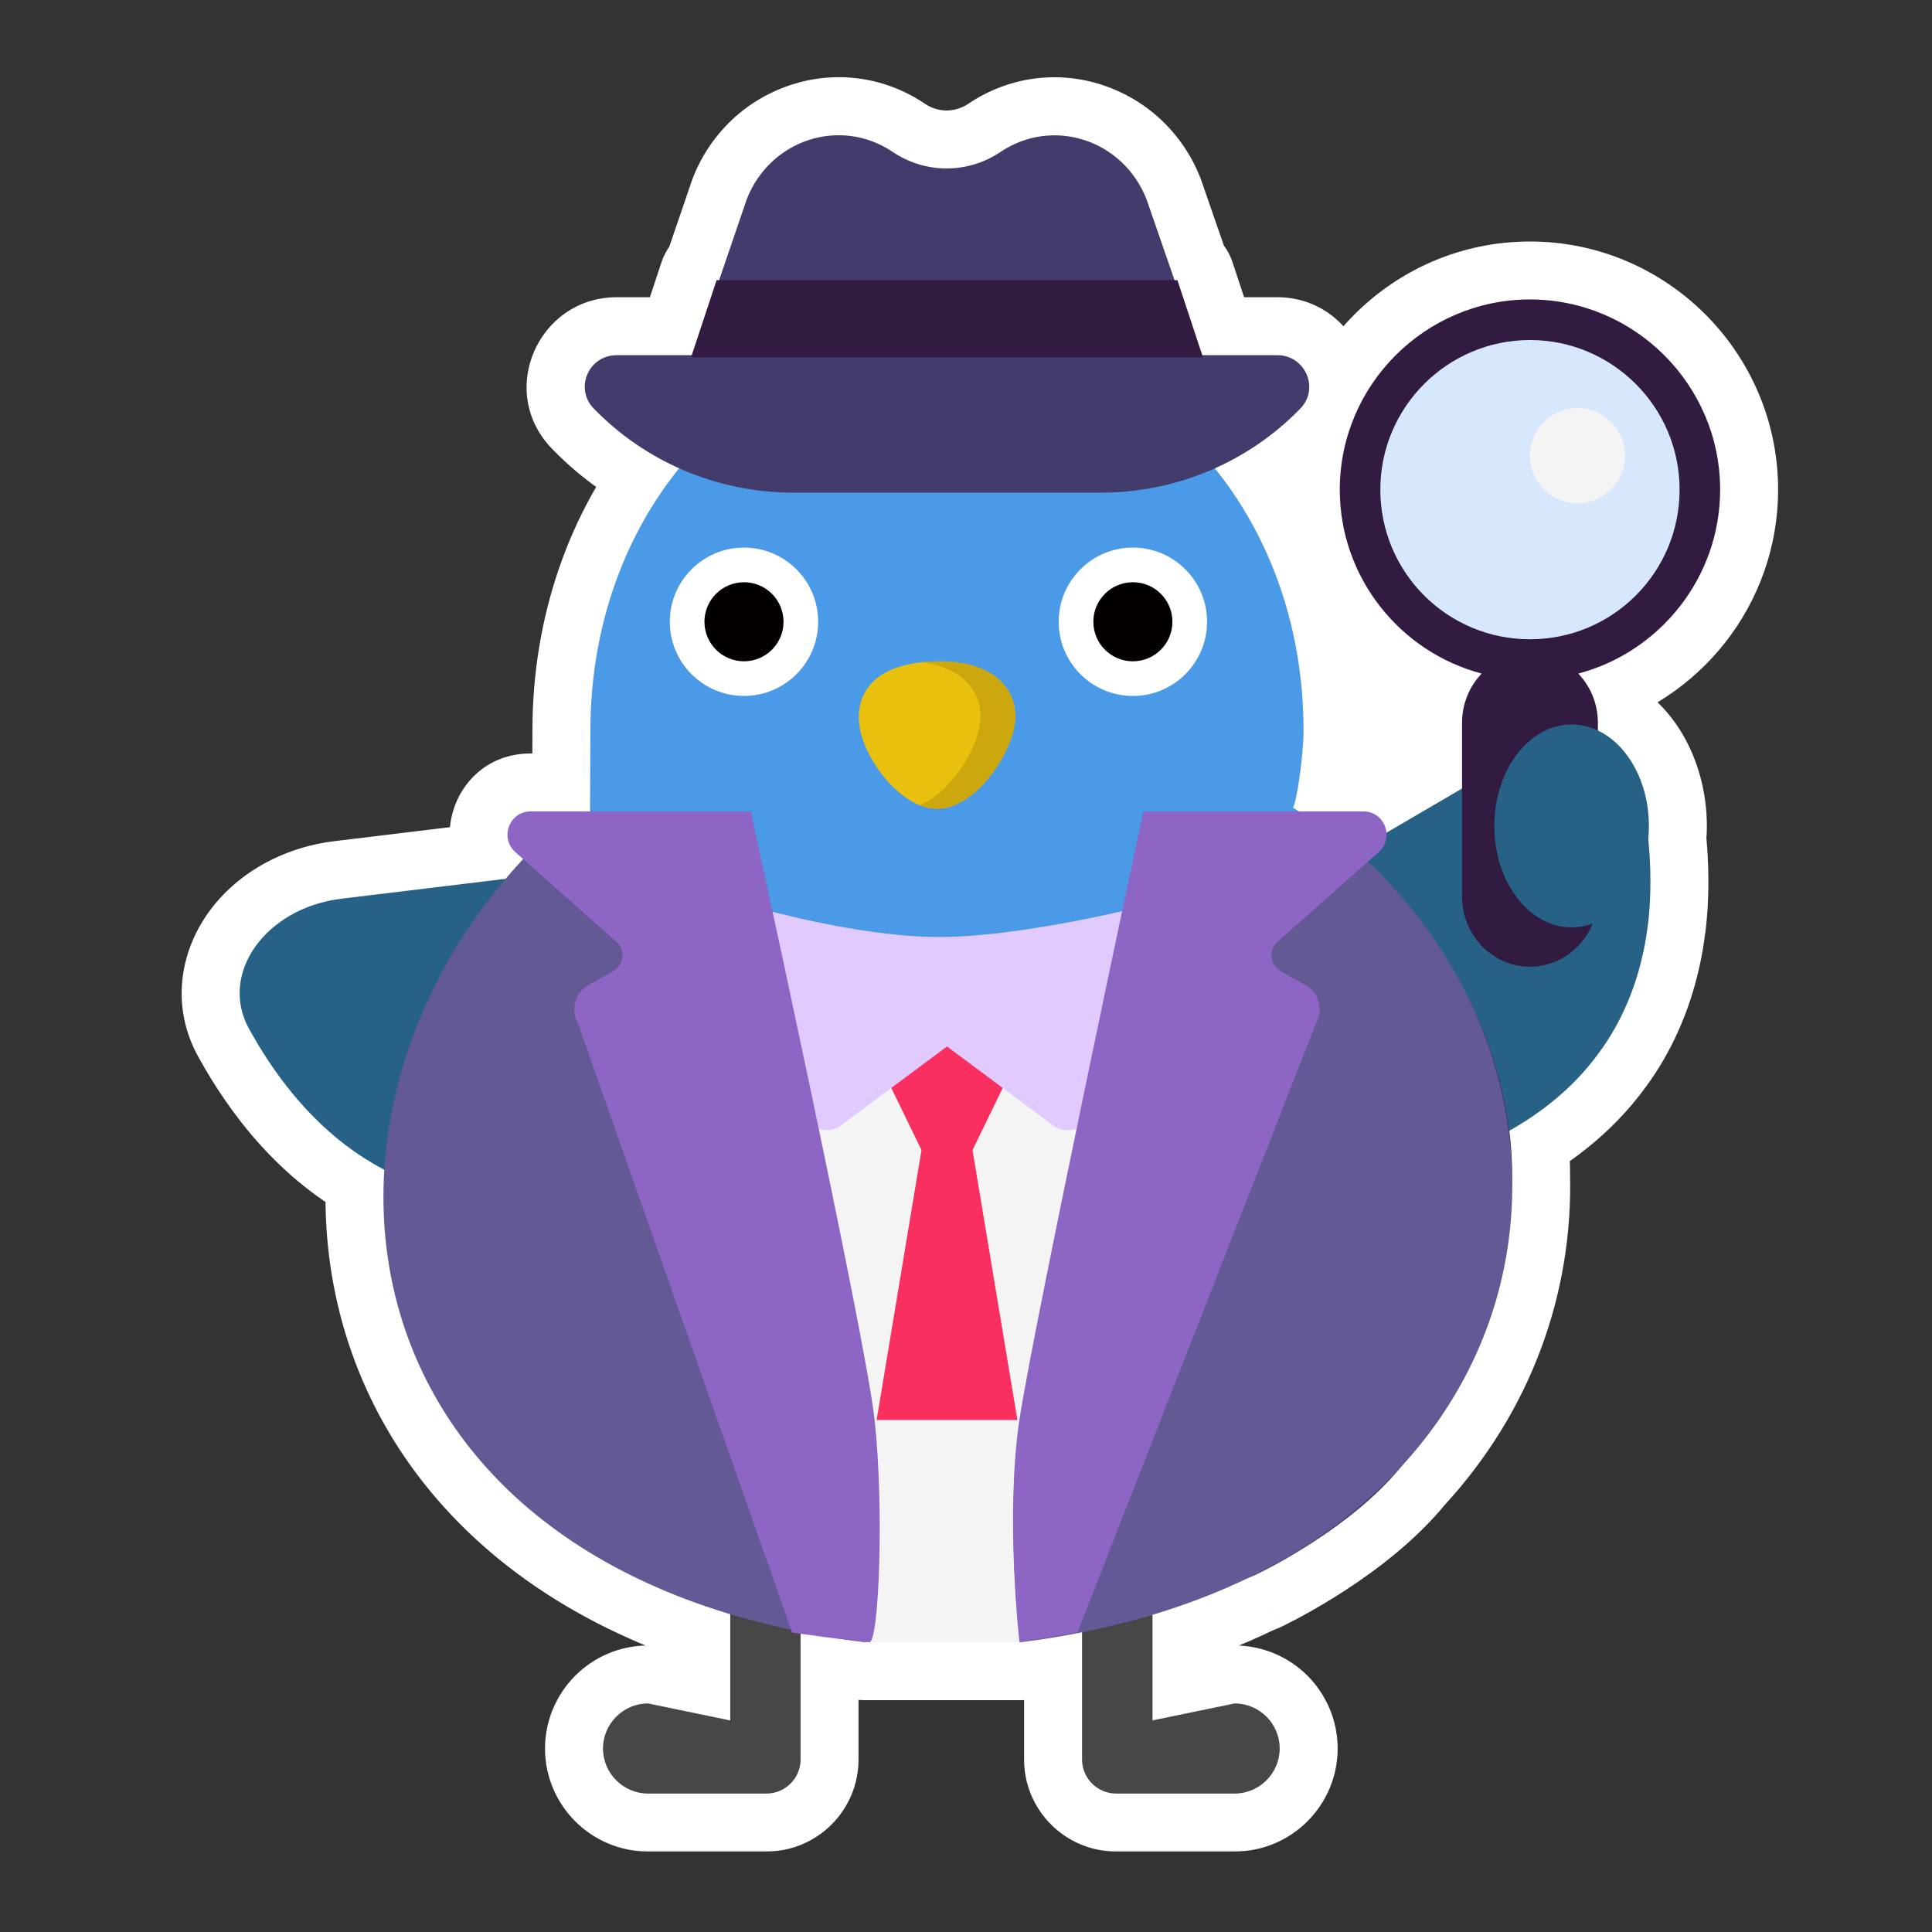 <svg width="200" height="200" viewBox="0 0 200 200" fill="none" xmlns="http://www.w3.org/2000/svg">
<rect x="0" y="0" width="200" height="200" fill="#333333" stroke="none"/>
<mask id="path-1-outside-1_1062_23172" maskUnits="userSpaceOnUse" x="17.807" y="7" width="167" height="185" fill="black">
<rect fill="white" x="17.807" y="7" width="167" height="185"/>
<path d="M77.302 20.627C79.721 14.428 87.014 12.094 92.397 15.716C95.79 18.011 100.198 18.011 103.591 15.716C109.013 12.094 116.268 14.469 118.686 20.627L121.377 28.397L121.585 29H121.883L124.456 36.769H132.234C135.13 36.769 136.636 40.25 134.589 42.316C132.086 44.888 129.092 46.99 125.758 48.483C131.475 55.563 134.944 64.985 134.944 75.652C134.944 78.18 134.198 83.273 133.838 83.599C133.923 83.648 134.001 83.697 134.064 83.74C134.215 83.836 134.346 83.923 134.458 84H141.138C142.506 84 143.421 85.048 143.523 86.201L151.349 81.627V74.819C151.349 72.84 152.126 71.04 153.379 69.729C144.948 67.504 138.693 59.797 138.693 50.688C138.693 39.851 147.544 31 158.38 31C169.217 31 178.068 39.851 178.068 50.688C178.068 59.797 171.813 67.504 163.381 69.729C164.635 71.04 165.412 72.84 165.412 74.819V75.622C168.491 77.083 170.693 80.954 170.693 85.5C170.693 85.954 170.668 86.4 170.625 86.838C170.837 88.945 170.919 91.178 170.789 93.466C170.785 93.611 170.771 93.758 170.763 93.909C170.745 94.202 170.716 94.497 170.694 94.795C170.655 95.272 170.592 95.752 170.518 96.233C170.394 97.184 170.221 98.147 169.989 99.1C169.579 100.873 169.006 102.632 168.224 104.356C167.508 105.955 166.616 107.507 165.513 108.998C164.141 110.887 162.434 112.691 160.341 114.33C159.25 115.197 158.033 116.013 156.708 116.79C156.555 116.88 156.402 116.967 156.248 117.053C156.439 118.58 156.534 120.069 156.534 121.5C156.534 121.558 156.532 121.616 156.532 121.674C156.811 132.433 153.053 143.184 145.007 151.875C144.678 152.274 144.354 152.651 144.034 153C138.534 159 130.034 163 130.034 163C130.027 163.003 129.764 163.117 129.273 163.316C126.216 164.795 122.894 166.087 119.305 167.163V178.094L127.809 176.34C129.084 176.34 130.253 176.861 131.106 177.706C131.944 178.552 132.473 179.715 132.473 181.004C132.473 183.569 130.373 185.668 127.809 185.668H115.543C113.599 185.668 112.013 184.083 112.013 182.146V168.973C109.971 169.38 107.856 169.724 105.668 170C105.667 169.993 105.666 169.985 105.665 169.978L105.534 170H89.465L89.463 169.991C89.142 169.95 88.822 169.906 88.504 169.863C86.812 169.667 84.217 169.309 82.874 169.12V182.146C82.873 184.083 81.287 185.668 79.35 185.668H67.084C64.52 185.668 62.42 183.569 62.42 181.004C62.42 179.722 62.949 178.553 63.794 177.707C64.64 176.862 65.802 176.34 67.091 176.34L75.595 178.102V167.101C49.617 159.278 38.573 140.336 39.782 121.087C33.187 117.66 28.695 111.805 25.77 106.483C22.636 100.788 27.493 93.989 35.347 93.034L52.343 90.973C52.928 90.281 53.532 89.6 54.155 88.929L53.337 88.203C51.702 86.709 52.73 84 54.926 84H61.081V83.937C61.088 82.464 61.116 77.772 61.116 75.652C61.116 64.982 64.586 55.558 70.304 48.477C66.976 46.984 63.986 44.884 61.486 42.316C59.44 40.25 60.907 36.769 63.842 36.769H71.611L74.184 29H74.442L74.65 28.397L77.302 20.627Z"/>
</mask>
<path d="M77.302 20.627C79.721 14.428 87.014 12.094 92.397 15.716C95.79 18.011 100.198 18.011 103.591 15.716C109.013 12.094 116.268 14.469 118.686 20.627L121.377 28.397L121.585 29H121.883L124.456 36.769H132.234C135.13 36.769 136.636 40.25 134.589 42.316C132.086 44.888 129.092 46.99 125.758 48.483C131.475 55.563 134.944 64.985 134.944 75.652C134.944 78.18 134.198 83.273 133.838 83.599C133.923 83.648 134.001 83.697 134.064 83.74C134.215 83.836 134.346 83.923 134.458 84H141.138C142.506 84 143.421 85.048 143.523 86.201L151.349 81.627V74.819C151.349 72.84 152.126 71.04 153.379 69.729C144.948 67.504 138.693 59.797 138.693 50.688C138.693 39.851 147.544 31 158.38 31C169.217 31 178.068 39.851 178.068 50.688C178.068 59.797 171.813 67.504 163.381 69.729C164.635 71.04 165.412 72.84 165.412 74.819V75.622C168.491 77.083 170.693 80.954 170.693 85.5C170.693 85.954 170.668 86.4 170.625 86.838C170.837 88.945 170.919 91.178 170.789 93.466C170.785 93.611 170.771 93.758 170.763 93.909C170.745 94.202 170.716 94.497 170.694 94.795C170.655 95.272 170.592 95.752 170.518 96.233C170.394 97.184 170.221 98.147 169.989 99.1C169.579 100.873 169.006 102.632 168.224 104.356C167.508 105.955 166.616 107.507 165.513 108.998C164.141 110.887 162.434 112.691 160.341 114.33C159.25 115.197 158.033 116.013 156.708 116.79C156.555 116.88 156.402 116.967 156.248 117.053C156.439 118.58 156.534 120.069 156.534 121.5C156.534 121.558 156.532 121.616 156.532 121.674C156.811 132.433 153.053 143.184 145.007 151.875C144.678 152.274 144.354 152.651 144.034 153C138.534 159 130.034 163 130.034 163C130.027 163.003 129.764 163.117 129.273 163.316C126.216 164.795 122.894 166.087 119.305 167.163V178.094L127.809 176.34C129.084 176.34 130.253 176.861 131.106 177.706C131.944 178.552 132.473 179.715 132.473 181.004C132.473 183.569 130.373 185.668 127.809 185.668H115.543C113.599 185.668 112.013 184.083 112.013 182.146V168.973C109.971 169.38 107.856 169.724 105.668 170C105.667 169.993 105.666 169.985 105.665 169.978L105.534 170H89.465L89.463 169.991C89.142 169.95 88.822 169.906 88.504 169.863C86.812 169.667 84.217 169.309 82.874 169.12V182.146C82.873 184.083 81.287 185.668 79.35 185.668H67.084C64.52 185.668 62.42 183.569 62.42 181.004C62.42 179.722 62.949 178.553 63.794 177.707C64.64 176.862 65.802 176.34 67.091 176.34L75.595 178.102V167.101C49.617 159.278 38.573 140.336 39.782 121.087C33.187 117.66 28.695 111.805 25.77 106.483C22.636 100.788 27.493 93.989 35.347 93.034L52.343 90.973C52.928 90.281 53.532 89.6 54.155 88.929L53.337 88.203C51.702 86.709 52.73 84 54.926 84H61.081V83.937C61.088 82.464 61.116 77.772 61.116 75.652C61.116 64.982 64.586 55.558 70.304 48.477C66.976 46.984 63.986 44.884 61.486 42.316C59.44 40.25 60.907 36.769 63.842 36.769H71.611L74.184 29H74.442L74.65 28.397L77.302 20.627Z" fill="#276286"/>
<path d="M77.302 20.627L71.713 18.447C71.681 18.527 71.652 18.607 71.624 18.689L77.302 20.627ZM92.397 15.716L95.758 10.746L95.747 10.738L92.397 15.716ZM103.591 15.716L100.258 10.727C100.249 10.733 100.24 10.739 100.23 10.746L103.591 15.716ZM118.686 20.627L124.355 18.663C124.329 18.586 124.301 18.51 124.271 18.434L118.686 20.627ZM121.377 28.397L127.05 26.442L127.047 26.433L121.377 28.397ZM121.585 29L115.913 30.955C116.747 33.376 119.025 35 121.585 35V29ZM121.883 29L127.579 27.114C126.766 24.658 124.47 23 121.883 23V29ZM124.456 36.769L118.761 38.656C119.574 41.111 121.87 42.769 124.456 42.769V36.769ZM132.234 36.769L132.234 30.769H132.234V36.769ZM134.589 42.316L130.327 38.093C130.314 38.105 130.302 38.118 130.29 38.13L134.589 42.316ZM125.758 48.483L123.306 43.007C121.607 43.767 120.357 45.274 119.923 47.084C119.49 48.895 119.921 50.804 121.09 52.252L125.758 48.483ZM134.944 75.652L140.944 75.652L140.944 75.652L134.944 75.652ZM133.838 83.599L129.81 79.153C128.392 80.437 127.672 82.32 127.871 84.222C128.069 86.124 129.163 87.818 130.815 88.781L133.838 83.599ZM134.064 83.74L130.736 88.732C130.771 88.755 130.807 88.779 130.843 88.802L134.064 83.74ZM134.458 84L131.063 88.947C132.062 89.633 133.246 90 134.458 90V84ZM143.523 86.201L137.546 86.731C137.728 88.777 138.944 90.589 140.77 91.531C142.595 92.474 144.776 92.418 146.55 91.381L143.523 86.201ZM151.349 81.627L154.376 86.808C156.217 85.732 157.349 83.76 157.349 81.627H151.349ZM151.349 74.819L145.349 74.819V74.819H151.349ZM153.379 69.729L157.717 73.875C159.184 72.34 159.731 70.143 159.154 68.1C158.577 66.056 156.963 64.469 154.91 63.927L153.379 69.729ZM138.693 50.688L132.693 50.688L132.693 50.688L138.693 50.688ZM158.38 31L158.38 25L158.38 25L158.38 31ZM178.068 50.688L184.068 50.688V50.688H178.068ZM163.381 69.729L161.851 63.927C159.797 64.469 158.183 66.056 157.607 68.1C157.03 70.143 157.577 72.34 159.044 73.875L163.381 69.729ZM165.412 74.819L171.412 74.819L171.412 74.819L165.412 74.819ZM165.412 75.622H159.412C159.412 77.94 160.746 80.05 162.841 81.044L165.412 75.622ZM170.693 85.5L176.693 85.5V85.5H170.693ZM170.625 86.838L164.653 86.259C164.615 86.651 164.616 87.046 164.655 87.437L170.625 86.838ZM170.789 93.466L164.799 93.126C164.796 93.178 164.794 93.23 164.792 93.282L170.789 93.466ZM170.763 93.909L176.751 94.289C176.752 94.269 176.754 94.249 176.755 94.229L170.763 93.909ZM170.694 94.795L176.674 95.279C176.675 95.266 176.676 95.252 176.677 95.239L170.694 94.795ZM170.518 96.233L164.587 95.325C164.58 95.368 164.574 95.412 164.569 95.455L170.518 96.233ZM169.989 99.1L164.159 97.681C164.153 97.704 164.148 97.727 164.143 97.75L169.989 99.1ZM168.224 104.356L162.76 101.877C162.756 101.886 162.752 101.895 162.748 101.905L168.224 104.356ZM165.513 108.998L160.689 105.431C160.679 105.445 160.669 105.458 160.659 105.471L165.513 108.998ZM160.341 114.33L156.642 109.607C156.631 109.615 156.62 109.624 156.609 109.632L160.341 114.33ZM156.708 116.79L159.736 121.97L159.744 121.966L156.708 116.79ZM156.248 117.053L153.301 111.827C151.18 113.023 149.993 115.382 150.295 117.798L156.248 117.053ZM156.534 121.5L162.534 121.5V121.5H156.534ZM156.532 121.674L150.532 121.64C150.531 121.704 150.532 121.767 150.534 121.83L156.532 121.674ZM145.007 151.875L140.604 147.799C140.527 147.883 140.452 147.969 140.379 148.057L145.007 151.875ZM144.034 153L148.457 157.055L148.457 157.055L144.034 153ZM130.034 163L132.437 168.498C132.488 168.476 132.538 168.453 132.588 168.429L130.034 163ZM129.273 163.316L127.023 157.753C126.9 157.803 126.779 157.857 126.659 157.915L129.273 163.316ZM119.305 167.163L117.581 161.416C115.043 162.178 113.305 164.514 113.305 167.163H119.305ZM119.305 178.094H113.305C113.305 179.898 114.117 181.606 115.515 182.745C116.914 183.885 118.75 184.335 120.517 183.97L119.305 178.094ZM127.809 176.34L127.809 170.34C127.402 170.34 126.996 170.382 126.597 170.464L127.809 176.34ZM131.106 177.706L135.366 173.481C135.354 173.47 135.342 173.458 135.33 173.446L131.106 177.706ZM132.473 181.004L138.473 181.004V181.004H132.473ZM127.809 185.668L127.809 191.668L127.809 191.668L127.809 185.668ZM112.013 182.146L106.013 182.146L106.013 182.147L112.013 182.146ZM112.013 168.973H118.013C118.013 167.176 117.208 165.474 115.819 164.334C114.429 163.194 112.603 162.737 110.84 163.089L112.013 168.973ZM105.668 170L99.721 170.793C100.157 174.062 103.148 176.366 106.419 175.953L105.668 170ZM105.665 169.978L111.613 169.186C111.398 167.571 110.536 166.113 109.224 165.147C107.912 164.181 106.264 163.789 104.658 164.063L105.665 169.978ZM105.534 170V176C105.871 176 106.208 175.972 106.541 175.915L105.534 170ZM89.465 170L83.582 171.177C84.143 173.982 86.605 176 89.465 176V170ZM89.463 169.991L95.347 168.814C94.841 166.285 92.776 164.363 90.218 164.038L89.463 169.991ZM88.504 169.863L89.318 163.918C89.276 163.912 89.234 163.907 89.192 163.902L88.504 169.863ZM82.874 169.12L83.706 163.178C81.986 162.938 80.246 163.454 78.936 164.593C77.626 165.733 76.874 167.384 76.874 169.12H82.874ZM82.874 182.146L88.874 182.146V182.146H82.874ZM67.084 185.668L67.084 191.668H67.084V185.668ZM62.42 181.004L56.42 181.004V181.004H62.42ZM63.794 177.707L59.552 173.465L59.552 173.465L63.794 177.707ZM67.091 176.34L68.308 170.465C67.908 170.382 67.5 170.34 67.091 170.34L67.091 176.34ZM75.595 178.102L74.378 183.977C76.145 184.343 77.984 183.894 79.383 182.755C80.783 181.616 81.595 179.907 81.595 178.102H75.595ZM75.595 167.101H81.595C81.595 164.454 79.86 162.119 77.325 161.356L75.595 167.101ZM39.782 121.087L45.77 121.463C45.919 119.093 44.656 116.858 42.548 115.763L39.782 121.087ZM25.77 106.483L31.028 103.593L31.027 103.59L25.77 106.483ZM35.347 93.034L34.625 87.077L34.623 87.077L35.347 93.034ZM52.343 90.973L53.065 96.929C54.568 96.747 55.947 96.004 56.924 94.848L52.343 90.973ZM54.155 88.929L58.55 93.014C59.649 91.831 60.225 90.254 60.148 88.641C60.07 87.028 59.346 85.514 58.138 84.442L54.155 88.929ZM53.337 88.203L49.29 92.633C49.311 92.652 49.333 92.671 49.354 92.691L53.337 88.203ZM61.081 84V90C64.394 90 67.081 87.314 67.081 84H61.081ZM61.081 83.937L55.081 83.908C55.081 83.918 55.081 83.927 55.081 83.937L61.081 83.937ZM61.116 75.652L55.116 75.652V75.652H61.116ZM70.304 48.477L74.972 52.246C76.141 50.798 76.573 48.89 76.139 47.08C75.706 45.27 74.457 43.764 72.759 43.002L70.304 48.477ZM61.486 42.316L65.785 38.131C65.773 38.118 65.761 38.106 65.749 38.093L61.486 42.316ZM71.611 36.769V42.769C74.198 42.769 76.493 41.111 77.306 38.656L71.611 36.769ZM74.184 29V23C71.597 23 69.302 24.658 68.488 27.114L74.184 29ZM74.442 29V35C77.002 35 79.28 33.376 80.114 30.955L74.442 29ZM74.65 28.397L80.322 30.352C80.324 30.346 80.326 30.341 80.328 30.335L74.65 28.397ZM77.302 20.627L82.892 22.808C83.959 20.072 86.956 19.286 89.047 20.694L92.397 15.716L95.747 10.738C87.073 4.901 75.482 8.785 71.713 18.447L77.302 20.627ZM92.397 15.716L89.036 20.686C94.46 24.354 101.528 24.354 106.952 20.686L103.591 15.716L100.23 10.746C98.867 11.667 97.121 11.667 95.758 10.746L92.397 15.716ZM103.591 15.716L106.925 20.705C109.042 19.29 112.029 20.09 113.101 22.82L118.686 20.627L124.271 18.434C120.506 8.847 108.983 4.897 100.258 10.727L103.591 15.716ZM118.686 20.627L113.016 22.591L115.708 30.361L121.377 28.397L127.047 26.433L124.355 18.663L118.686 20.627ZM121.377 28.397L115.705 30.352L115.913 30.955L121.585 29L127.258 27.045L127.05 26.442L121.377 28.397ZM121.585 29V35H121.883V29V23H121.585V29ZM121.883 29L116.188 30.887L118.761 38.656L124.456 36.769L130.152 34.882L127.579 27.114L121.883 29ZM124.456 36.769V42.769H132.234V36.769V30.769H124.456V36.769ZM132.234 36.769L132.234 42.769C129.988 42.769 128.488 39.95 130.327 38.093L134.589 42.316L138.852 46.538C144.784 40.55 140.272 30.769 132.234 30.769L132.234 36.769ZM134.589 42.316L130.29 38.13C128.313 40.161 125.945 41.825 123.306 43.007L125.758 48.483L128.21 53.959C132.238 52.155 135.858 49.614 138.889 46.501L134.589 42.316ZM125.758 48.483L121.09 52.252C125.91 58.221 128.944 66.299 128.944 75.652L134.944 75.652L140.944 75.652C140.944 63.67 137.041 52.905 130.426 44.713L125.758 48.483ZM134.944 75.652H128.944C128.944 76.5 128.802 78.082 128.585 79.608C128.481 80.344 128.376 80.942 128.296 81.319C128.252 81.523 128.238 81.556 128.262 81.478C128.272 81.447 128.328 81.266 128.442 81.014C128.5 80.885 128.608 80.661 128.775 80.391C128.919 80.158 129.249 79.661 129.81 79.153L133.838 83.599L137.867 88.045C138.868 87.138 139.307 86.11 139.378 85.954C139.542 85.59 139.651 85.264 139.716 85.057C139.85 84.629 139.953 84.191 140.03 83.832C140.19 83.084 140.339 82.189 140.466 81.295C140.712 79.561 140.944 77.332 140.944 75.652H134.944ZM133.838 83.599L130.815 88.781C130.8 88.773 130.788 88.766 130.777 88.759C130.767 88.752 130.753 88.743 130.736 88.732L134.064 83.74L137.392 78.747C137.235 78.642 137.056 78.529 136.862 78.416L133.838 83.599ZM134.064 83.74L130.843 88.802C130.929 88.856 131.002 88.905 131.063 88.947L134.458 84L137.854 79.054C137.691 78.941 137.501 78.815 137.285 78.678L134.064 83.74ZM134.458 84V90H141.138V84V78H134.458V84ZM141.138 84V90C139.011 90 137.683 88.273 137.546 86.731L143.523 86.201L149.499 85.67C149.158 81.823 146.001 78 141.138 78V84ZM143.523 86.201L146.55 91.381L154.376 86.808L151.349 81.627L148.322 76.447L140.496 81.02L143.523 86.201ZM151.349 81.627H157.349V74.819H151.349H145.349V81.627H151.349ZM151.349 74.819L157.349 74.819C157.349 74.431 157.497 74.104 157.717 73.875L153.379 69.729L149.042 65.583C146.754 67.977 145.349 71.249 145.349 74.819L151.349 74.819ZM153.379 69.729L154.91 63.927C149.036 62.377 144.693 56.995 144.693 50.688L138.693 50.688L132.693 50.688C132.693 62.6 140.86 72.631 151.849 75.53L153.379 69.729ZM138.693 50.688H144.693C144.693 43.165 150.857 37 158.38 37L158.38 31L158.38 25C144.23 25 132.693 36.538 132.693 50.688H138.693ZM158.38 31V37C165.903 37 172.068 43.165 172.068 50.688H178.068H184.068C184.068 36.538 172.531 25 158.38 25V31ZM178.068 50.688L172.068 50.688C172.068 56.995 167.725 62.377 161.851 63.927L163.381 69.729L164.912 75.53C175.9 72.631 184.068 62.6 184.068 50.688L178.068 50.688ZM163.381 69.729L159.044 73.875C159.263 74.104 159.412 74.431 159.412 74.819L165.412 74.819L171.412 74.819C171.411 71.249 170.007 67.977 167.719 65.583L163.381 69.729ZM165.412 74.819H159.412V75.622H165.412H171.412V74.819H165.412ZM165.412 75.622L162.841 81.044C163.032 81.134 163.493 81.456 163.937 82.272C164.371 83.069 164.693 84.18 164.693 85.5H170.693H176.693C176.693 79.289 173.688 72.907 167.982 70.201L165.412 75.622ZM170.693 85.5L164.693 85.5C164.693 85.734 164.68 85.986 164.653 86.259L170.625 86.838L176.597 87.417C176.656 86.814 176.693 86.173 176.693 85.5L170.693 85.5ZM170.625 86.838L164.655 87.437C164.841 89.283 164.908 91.198 164.799 93.126L170.789 93.466L176.78 93.806C176.93 91.157 176.833 88.607 176.595 86.239L170.625 86.838ZM170.789 93.466L164.792 93.282C164.794 93.236 164.796 93.215 164.792 93.278C164.791 93.292 164.79 93.306 164.788 93.327C164.787 93.346 164.785 93.37 164.783 93.395C164.78 93.446 164.776 93.514 164.772 93.59L170.763 93.909L176.755 94.229C176.755 94.23 176.755 94.222 176.757 94.198C176.759 94.156 176.759 94.16 176.764 94.093C176.77 94.008 176.781 93.841 176.787 93.65L170.789 93.466ZM170.763 93.909L164.775 93.53C164.756 93.835 164.75 93.815 164.71 94.351L170.694 94.795L176.677 95.239C176.682 95.179 176.733 94.568 176.751 94.289L170.763 93.909ZM170.694 94.795L164.713 94.312C164.691 94.591 164.65 94.914 164.587 95.325L170.518 96.233L176.449 97.14C176.533 96.589 176.62 95.954 176.674 95.279L170.694 94.795ZM170.518 96.233L164.569 95.455C164.469 96.215 164.334 96.962 164.159 97.681L169.989 99.1L175.819 100.518C176.107 99.332 176.318 98.153 176.467 97.01L170.518 96.233ZM169.989 99.1L164.143 97.75C163.814 99.173 163.362 100.55 162.76 101.877L168.224 104.356L173.688 106.834C174.65 104.714 175.344 102.574 175.835 100.45L169.989 99.1ZM168.224 104.356L162.748 101.905C162.202 103.123 161.526 104.299 160.689 105.431L165.513 108.998L170.338 112.565C171.706 110.714 172.814 108.787 173.701 106.807L168.224 104.356ZM165.513 108.998L160.659 105.471C159.612 106.912 158.294 108.313 156.642 109.607L160.341 114.33L164.041 119.054C166.575 117.07 168.669 114.862 170.367 112.525L165.513 108.998ZM160.341 114.33L156.609 109.632C155.779 110.292 154.804 110.952 153.673 111.615L156.708 116.79L159.744 121.966C161.262 121.075 162.721 120.103 164.073 119.028L160.341 114.33ZM156.708 116.79L153.681 111.61C153.573 111.673 153.457 111.739 153.301 111.827L156.248 117.053L159.196 122.279C159.346 122.194 159.538 122.086 159.736 121.97L156.708 116.79ZM156.248 117.053L150.295 117.798C150.457 119.09 150.534 120.33 150.534 121.5H156.534H162.534C162.534 119.807 162.422 118.069 162.202 116.308L156.248 117.053ZM156.534 121.5L150.534 121.5C150.534 121.478 150.534 121.466 150.533 121.494C150.533 121.503 150.533 121.527 150.533 121.549C150.532 121.572 150.532 121.604 150.532 121.64L156.532 121.674L162.532 121.708C162.532 121.716 162.531 121.723 162.532 121.68C162.533 121.65 162.534 121.58 162.534 121.5L156.534 121.5ZM156.532 121.674L150.534 121.83C150.773 131.052 147.568 140.277 140.604 147.799L145.007 151.875L149.41 155.951C158.538 146.09 162.849 133.813 162.53 121.518L156.532 121.674ZM145.007 151.875L140.379 148.057C140.099 148.396 139.845 148.691 139.611 148.946L144.034 153L148.457 157.055C148.864 156.611 149.257 156.152 149.635 155.694L145.007 151.875ZM144.034 153L139.611 148.946C137.386 151.372 134.402 153.538 131.801 155.156C130.532 155.946 129.419 156.565 128.634 156.982C128.242 157.19 127.935 157.346 127.735 157.446C127.635 157.496 127.562 157.531 127.518 157.553C127.496 157.563 127.482 157.57 127.475 157.573C127.472 157.575 127.47 157.575 127.471 157.575C127.471 157.575 127.472 157.575 127.473 157.574C127.474 157.574 127.475 157.573 127.476 157.573C127.476 157.573 127.477 157.572 127.477 157.572C127.478 157.572 127.479 157.571 130.034 163C132.588 168.429 132.589 168.429 132.59 168.428C132.591 168.428 132.592 168.428 132.592 168.427C132.594 168.427 132.595 168.426 132.597 168.425C132.6 168.424 132.604 168.422 132.609 168.42C132.618 168.415 132.628 168.41 132.641 168.404C132.667 168.392 132.701 168.375 132.743 168.355C132.827 168.315 132.941 168.259 133.084 168.188C133.37 168.045 133.77 167.842 134.262 167.581C135.242 167.06 136.598 166.305 138.141 165.345C141.165 163.463 145.181 160.628 148.457 157.055L144.034 153ZM130.034 163L127.631 157.503C127.683 157.48 127.471 157.572 127.023 157.753L129.273 163.316L131.523 168.878C132.056 168.662 132.371 168.527 132.437 168.498L130.034 163ZM129.273 163.316L126.659 157.915C123.904 159.248 120.881 160.426 117.581 161.416L119.305 167.163L121.029 172.91C124.908 171.747 128.528 170.342 131.886 168.717L129.273 163.316ZM119.305 167.163H113.305V178.094H119.305H125.305V167.163H119.305ZM119.305 178.094L120.517 183.97L129.021 182.216L127.809 176.34L126.597 170.464L118.093 172.218L119.305 178.094ZM127.809 176.34L127.809 182.34C127.423 182.34 127.095 182.179 126.881 181.967L131.106 177.706L135.33 173.446C133.411 171.543 130.745 170.34 127.809 170.34L127.809 176.34ZM131.106 177.706L126.846 181.931C126.639 181.723 126.473 181.394 126.473 181.004H132.473H138.473C138.473 178.036 137.249 175.38 135.366 173.481L131.106 177.706ZM132.473 181.004L126.473 181.004C126.473 180.255 127.06 179.668 127.809 179.668L127.809 185.668L127.809 191.668C133.687 191.668 138.473 186.882 138.473 181.004L132.473 181.004ZM127.809 185.668V179.668H115.543V185.668V191.668H127.809V185.668ZM115.543 185.668V179.668C116.904 179.668 118.013 180.76 118.013 182.145L112.013 182.146L106.013 182.147C106.014 187.406 110.294 191.668 115.543 191.668V185.668ZM112.013 182.146H118.013V168.973H112.013H106.013V182.146H112.013ZM112.013 168.973L110.84 163.089C108.941 163.467 106.967 163.789 104.918 164.047L105.668 170L106.419 175.953C108.746 175.66 111.001 175.293 113.186 174.857L112.013 168.973ZM105.668 170L111.616 169.207C111.617 169.213 111.617 169.218 111.617 169.22C111.618 169.222 111.618 169.223 111.618 169.221C111.617 169.22 111.617 169.215 111.616 169.21C111.615 169.204 111.614 169.196 111.613 169.186L105.665 169.978L99.718 170.769C99.717 170.763 99.716 170.759 99.716 170.757C99.716 170.756 99.716 170.754 99.716 170.757C99.716 170.759 99.717 170.764 99.718 170.769C99.719 170.775 99.72 170.783 99.721 170.793L105.668 170ZM105.665 169.978L104.658 164.063L104.526 164.086L105.534 170L106.541 175.915L106.673 175.893L105.665 169.978ZM105.534 170V164H89.465V170V176H105.534V170ZM89.465 170L95.349 168.824L95.347 168.814L89.463 169.991L83.58 171.167L83.582 171.177L89.465 170ZM89.463 169.991L90.218 164.038C89.93 164.002 89.639 163.962 89.318 163.918L88.504 169.863L87.691 175.807C88.006 175.85 88.353 175.898 88.708 175.943L89.463 169.991ZM88.504 169.863L89.192 163.902C87.585 163.717 85.061 163.368 83.706 163.178L82.874 169.12L82.041 175.062C83.374 175.249 86.04 175.618 87.816 175.823L88.504 169.863ZM82.874 169.12H76.874V182.146H82.874H88.874V169.12H82.874ZM82.874 182.146L76.874 182.146C76.874 180.768 77.976 179.668 79.35 179.668V185.668V191.668C84.599 191.668 88.873 187.399 88.874 182.146L82.874 182.146ZM79.35 185.668V179.668H67.084V185.668V191.668H79.35V185.668ZM67.084 185.668L67.085 179.668C67.834 179.668 68.42 180.255 68.42 181.004H62.42H56.42C56.42 186.882 61.206 191.668 67.084 191.668L67.084 185.668ZM62.42 181.004L68.42 181.004C68.42 181.399 68.255 181.732 68.037 181.95L63.794 177.707L59.552 173.465C57.643 175.373 56.42 178.045 56.42 181.004L62.42 181.004ZM63.794 177.707L68.037 181.95C67.806 182.181 67.462 182.34 67.092 182.34L67.091 176.34L67.091 170.34C64.142 170.34 61.473 171.543 59.552 173.465L63.794 177.707ZM67.091 176.34L65.874 182.215L74.378 183.977L75.595 178.102L76.812 172.227L68.308 170.465L67.091 176.34ZM75.595 178.102H81.595V167.101H75.595H69.595V178.102H75.595ZM75.595 167.101L77.325 161.356C53.847 154.285 44.747 137.757 45.77 121.463L39.782 121.087L33.794 120.711C32.4 142.914 45.388 164.27 73.865 172.846L75.595 167.101ZM39.782 121.087L42.548 115.763C37.418 113.097 33.656 108.374 31.028 103.593L25.77 106.483L20.512 109.373C23.735 115.237 28.956 122.223 37.015 126.411L39.782 121.087ZM25.77 106.483L31.027 103.59C30.731 103.053 30.654 102.403 31.324 101.463C32.059 100.433 33.654 99.284 36.071 98.99L35.347 93.034L34.623 87.077C29.186 87.739 24.426 90.466 21.552 94.498C18.614 98.621 17.675 104.218 20.513 109.375L25.77 106.483ZM35.347 93.034L36.069 98.99L53.065 96.929L52.343 90.973L51.621 85.017L34.625 87.077L35.347 93.034ZM52.343 90.973L56.924 94.848C57.451 94.225 57.992 93.613 58.55 93.014L54.155 88.929L49.76 84.844C49.071 85.586 48.405 86.338 47.762 87.098L52.343 90.973ZM54.155 88.929L58.138 84.442L57.321 83.716L53.337 88.203L49.354 92.691L50.172 93.416L54.155 88.929ZM53.337 88.203L57.385 83.774C59.657 85.851 58.389 90 54.926 90V84V78C47.071 78 43.746 87.567 49.29 92.633L53.337 88.203ZM54.926 84V90H61.081V84V78H54.926V84ZM61.081 84H67.081V83.937H61.081H55.081V84H61.081ZM61.081 83.937L67.08 83.966C67.087 82.513 67.116 77.791 67.116 75.652H61.116H55.116C55.116 77.753 55.088 82.415 55.081 83.908L61.081 83.937ZM61.116 75.652L67.116 75.652C67.116 66.297 70.151 58.217 74.972 52.246L70.304 48.477L65.636 44.707C59.021 52.9 55.116 63.667 55.116 75.652L61.116 75.652ZM70.304 48.477L72.759 43.002C70.124 41.82 67.759 40.158 65.785 38.131L61.486 42.316L57.186 46.501C60.213 49.61 63.828 52.149 67.849 53.952L70.304 48.477ZM61.486 42.316L65.749 38.093C67.536 39.898 66.123 42.769 63.842 42.769V36.769V30.769C55.693 30.769 51.343 40.602 57.223 46.538L61.486 42.316ZM63.842 36.769V42.769H71.611V36.769V30.769H63.842V36.769ZM71.611 36.769L77.306 38.656L79.88 30.887L74.184 29L68.488 27.114L65.915 34.882L71.611 36.769ZM74.184 29V35H74.442V29V23H74.184V29ZM74.442 29L80.114 30.955L80.322 30.352L74.65 28.397L68.977 26.442L68.769 27.045L74.442 29ZM74.65 28.397L80.328 30.335L82.98 22.566L77.302 20.627L71.624 18.689L68.972 26.458L74.65 28.397Z" fill="white" mask="url(#path-1-outside-1_1062_23172)"/>
<path d="M132.473 181.004C132.473 183.568 130.374 185.668 127.809 185.668H115.543C113.599 185.668 112.014 184.083 112.014 182.145V143.53C112.014 141.585 113.599 140 115.543 140H115.776C117.72 140 119.306 141.585 119.306 143.53V178.094L127.809 176.34C129.085 176.34 130.254 176.861 131.107 177.707C131.945 178.552 132.473 179.715 132.473 181.004Z" fill="#474747"/>
<path d="M82.874 143.53V182.146C82.874 184.083 81.288 185.668 79.351 185.668H67.085C64.52 185.668 62.421 183.569 62.421 181.004C62.421 179.722 62.949 178.552 63.795 177.707C64.64 176.862 65.803 176.34 67.092 176.34L75.596 178.102V143.53C75.596 141.593 77.181 140.007 79.118 140.007H79.358C81.295 140.007 82.881 141.593 82.881 143.53H82.874Z" fill="#474747"/>
<path d="M67.526 89.134L35.347 93.034C27.493 93.989 22.636 100.788 25.77 106.483C30.658 115.378 39.921 125.765 56.065 123.81C69.548 122.18 77.466 113.181 82.023 104.453C86.312 96.254 78.313 87.82 67.522 89.124L67.526 89.134Z" fill="#276286"/>
<path d="M170.355 84.676L170.352 84.682C170.352 84.682 170.369 84.709 170.367 84.724C170.758 87.426 170.964 90.396 170.79 93.466C170.785 93.611 170.771 93.759 170.763 93.91C170.745 94.202 170.716 94.497 170.694 94.796C170.656 95.273 170.592 95.752 170.518 96.233C170.394 97.184 170.221 98.147 169.989 99.1C169.58 100.874 169.007 102.632 168.225 104.356C167.509 105.955 166.617 107.507 165.514 108.998C164.142 110.887 162.434 112.691 160.341 114.33C159.25 115.197 158.033 116.013 156.709 116.79C153.951 118.402 151.187 119.502 148.457 120.187L148.453 120.193C144.417 121.198 140.474 121.317 136.717 120.823C136.71 120.819 136.701 120.822 136.689 120.815C136.594 120.808 136.494 120.797 136.397 120.78C136.072 120.734 135.747 120.688 135.422 120.642C135.412 120.644 135.394 120.633 135.388 120.63C135.061 120.574 134.73 120.508 134.397 120.449C134.359 120.443 134.334 120.444 134.306 120.435C130.723 119.718 127.347 118.5 124.313 117.068C124.249 117.038 124.195 117.006 124.13 116.976C123.158 116.502 122.332 115.92 121.62 115.257C121.599 115.237 121.581 115.226 121.561 115.205C119.115 112.869 118.284 109.544 118.938 106.177C119.243 104.579 119.893 102.981 120.864 101.476C122.185 99.426 124.1 97.549 126.59 96.097L129.169 94.592L154.58 79.739C161.413 75.751 169.393 78.229 170.337 84.665L170.355 84.676Z" fill="#276286"/>
<path d="M155.94 122.891C155.94 123.821 155.904 124.751 155.855 125.653C155.848 125.73 155.841 125.801 155.841 125.871C155.242 134.544 152.044 142.287 146.901 148.768C140.524 156.821 131.154 162.908 120.058 166.361C117.705 167.107 115.267 167.72 112.766 168.221C109.328 168.904 105.77 169.341 102.113 169.524C101.38 169.566 100.641 169.595 99.901 169.609C99.281 169.616 98.654 169.623 98.027 169.623C97.4 169.623 96.78 169.616 96.16 169.609C91.848 169.51 87.649 169.059 83.626 168.291C81.132 167.812 78.694 167.206 76.341 166.473C65.09 163.028 55.607 156.906 49.16 148.775C49.16 148.775 49.16 148.768 49.153 148.768C43.996 142.259 40.783 134.459 40.213 125.73C40.213 125.674 40.206 125.603 40.199 125.54C40.149 124.666 40.121 123.786 40.121 122.891C40.121 121.848 40.156 120.812 40.227 119.791C41.234 105.566 49.139 92.948 61.081 84.381V83.937C61.088 82.465 61.116 77.772 61.116 75.652C61.116 52.36 77.645 35 98.027 35C98.731 35 99.436 35.014 100.133 35.071C119.543 36.212 134.945 53.17 134.945 75.652C134.945 78.181 134.198 83.275 133.838 83.599C133.923 83.648 134 83.698 134.064 83.74C134.684 84.134 134.973 84.381 134.973 84.381C146.915 92.92 154.812 105.524 155.827 119.742C155.904 120.784 155.947 121.834 155.947 122.891H155.94Z" fill="#4B9AE8"/>
<path d="M105.059 74.877C104.622 78.244 100.902 83.704 97.041 83.733C93.18 83.761 89.101 78.223 88.911 74.595C88.721 70.974 91.433 68.493 97.196 68.458C103.023 68.423 105.495 71.509 105.059 74.877Z" fill="#EAC00F"/>
<path opacity="0.5" d="M105.058 74.877C104.621 78.237 100.908 83.704 97.041 83.733C96.435 83.733 95.822 83.606 95.216 83.352C98.372 82.056 101.078 77.716 101.451 74.877C101.838 71.882 99.922 69.114 95.392 68.557C95.956 68.501 96.554 68.465 97.189 68.458C103.022 68.423 105.488 71.516 105.051 74.877H105.058Z" fill="#AF8F0C"/>
<path d="M117.274 72.044C121.515 72.044 124.954 68.606 124.954 64.365C124.954 60.124 121.515 56.685 117.274 56.685C113.033 56.685 109.595 60.124 109.595 64.365C109.595 68.606 113.033 72.044 117.274 72.044Z" fill="white"/>
<path d="M117.275 68.458C119.536 68.458 121.368 66.626 121.368 64.365C121.368 62.104 119.536 60.272 117.275 60.272C115.014 60.272 113.182 62.104 113.182 64.365C113.182 66.626 115.014 68.458 117.275 68.458Z" fill="#040000"/>
<path d="M77.017 72.044C81.259 72.044 84.697 68.606 84.697 64.365C84.697 60.124 81.259 56.686 77.017 56.686C72.776 56.686 69.338 60.124 69.338 64.365C69.338 68.606 72.776 72.044 77.017 72.044Z" fill="white"/>
<path d="M77.017 68.458C79.278 68.458 81.111 66.626 81.111 64.365C81.111 62.104 79.278 60.272 77.017 60.272C74.757 60.272 72.924 62.104 72.924 64.365C72.924 66.626 74.757 68.458 77.017 68.458Z" fill="#040000"/>
<path d="M144.034 153C149.534 147 156.534 133.5 156.534 121.5C156.534 109.5 150.034 93.5 133.534 84.5C127.034 85.5 127.534 99 97.534 99C54.382 99 65.534 80 57.034 87C48.534 94 38.034 110.5 40.034 128.5C42.034 146.5 58.534 158 62.534 161C66.534 164 78.534 170 96.284 170C114.034 170 130.034 163 130.034 163C130.034 163 138.534 159 144.034 153Z" fill="#433B6B"/>
<path d="M98.063 104C91.301 104 84.772 104.821 78.534 106.365L89.466 170H105.534L117.534 106.317C111.297 104.821 104.768 104 98.063 104Z" fill="#F4F4F4"/>
<path d="M95.393 119.056L89.534 107H106.534L100.675 119.056L105.32 147H90.749L95.393 119.056Z" fill="#F92F60"/>
<path d="M87.065 116.496L98.034 108.331L109.003 116.496C110.454 117.578 112.601 116.821 112.949 115.144L117.534 94C117.534 94 105.5 97 97.23 97C88.961 97 78.534 94 78.534 94L83.119 115.144C83.467 116.821 85.615 117.578 87.065 116.496Z" fill="#E0CAFF"/>
<path d="M118.686 20.627L121.377 28.396L121.707 29.351L118.686 33.541L124.264 36.769H132.234C135.131 36.769 136.637 40.25 134.59 42.316C129.376 47.672 122.039 51 113.929 51H82.147C74.037 51 66.7 47.672 61.487 42.316C59.44 40.25 60.907 36.769 63.842 36.769H71.764L77.303 33.06L74.321 29.351L74.65 28.396L77.303 20.627C79.721 14.428 87.015 12.094 92.397 15.716C95.791 18.011 100.198 18.011 103.592 15.716C109.013 12.094 116.268 14.469 118.686 20.627Z" fill="#433B6B"/>
<path d="M92.954 37H124.534L121.884 29H74.184L71.534 37H92.954Z" fill="#321B41"/>
<path d="M56.034 87L73.534 90.5C79.034 107.5 95.034 141 89.534 170C34.034 163 28.034 114.5 56.034 87Z" fill="#635994"/>
<path d="M139.169 87L121.669 90.5C116.034 115 101.534 139 105.669 170C161.169 163 169.535 112.5 139.169 87Z" fill="#635994"/>
<path d="M77.73 84C77.73 84 89.534 137.907 90.534 146.953C91.534 156 91 170 90 170C89 170 82 169 82 169L59.833 105.95C59.038 104.549 59.506 102.774 60.908 101.98L63.478 100.532C64.599 99.878 64.786 98.337 63.805 97.496L53.337 88.203C51.702 86.709 52.73 84 54.926 84H77.73Z" fill="#8D65C5"/>
<path d="M118.354 84C118.354 84 107.034 137 105.534 146.953C104.034 156.907 105.534 170 105.534 170L111.534 169L136.226 105.95C137.022 104.549 136.554 102.774 135.15 101.98L132.577 100.532C131.454 99.878 131.267 98.337 132.249 97.496L142.73 88.203C144.367 86.709 143.338 84 141.139 84H118.354Z" fill="#8D65C5"/>
<path d="M158.381 67.562C167.701 67.562 175.256 60.008 175.256 50.688C175.256 41.367 167.701 33.812 158.381 33.812C149.061 33.812 141.506 41.367 141.506 50.688C141.506 60.008 149.061 67.562 158.381 67.562Z" fill="#D7E8FC"/>
<path d="M153.38 69.729C144.948 67.504 138.693 59.797 138.693 50.688C138.693 39.851 147.544 31 158.381 31C169.217 31 178.068 39.851 178.068 50.688C178.068 59.797 171.813 67.504 163.382 69.729C164.636 71.04 165.412 72.84 165.412 74.819V92.819C165.412 96.812 162.251 100.075 158.381 100.075C154.511 100.075 151.35 96.812 151.35 92.819V74.819C151.35 72.84 152.126 71.04 153.38 69.729ZM142.892 50.688C142.892 59.255 149.813 66.177 158.381 66.177C166.948 66.177 173.87 59.255 173.87 50.688C173.87 42.12 166.891 35.199 158.381 35.199C149.87 35.199 142.892 42.12 142.892 50.688Z" fill="#321B41"/>
<path d="M163.303 52.094C166.021 52.094 168.225 49.89 168.225 47.172C168.225 44.454 166.021 42.25 163.303 42.25C160.585 42.25 158.381 44.454 158.381 47.172C158.381 49.89 160.585 52.094 163.303 52.094Z" fill="#F4F4F4"/>
<ellipse cx="162.693" cy="85.5" rx="8" ry="10.5" fill="#276286"/>
<ellipse cx="143" cy="74" rx="5" ry="8" fill="white"/>
</svg>
